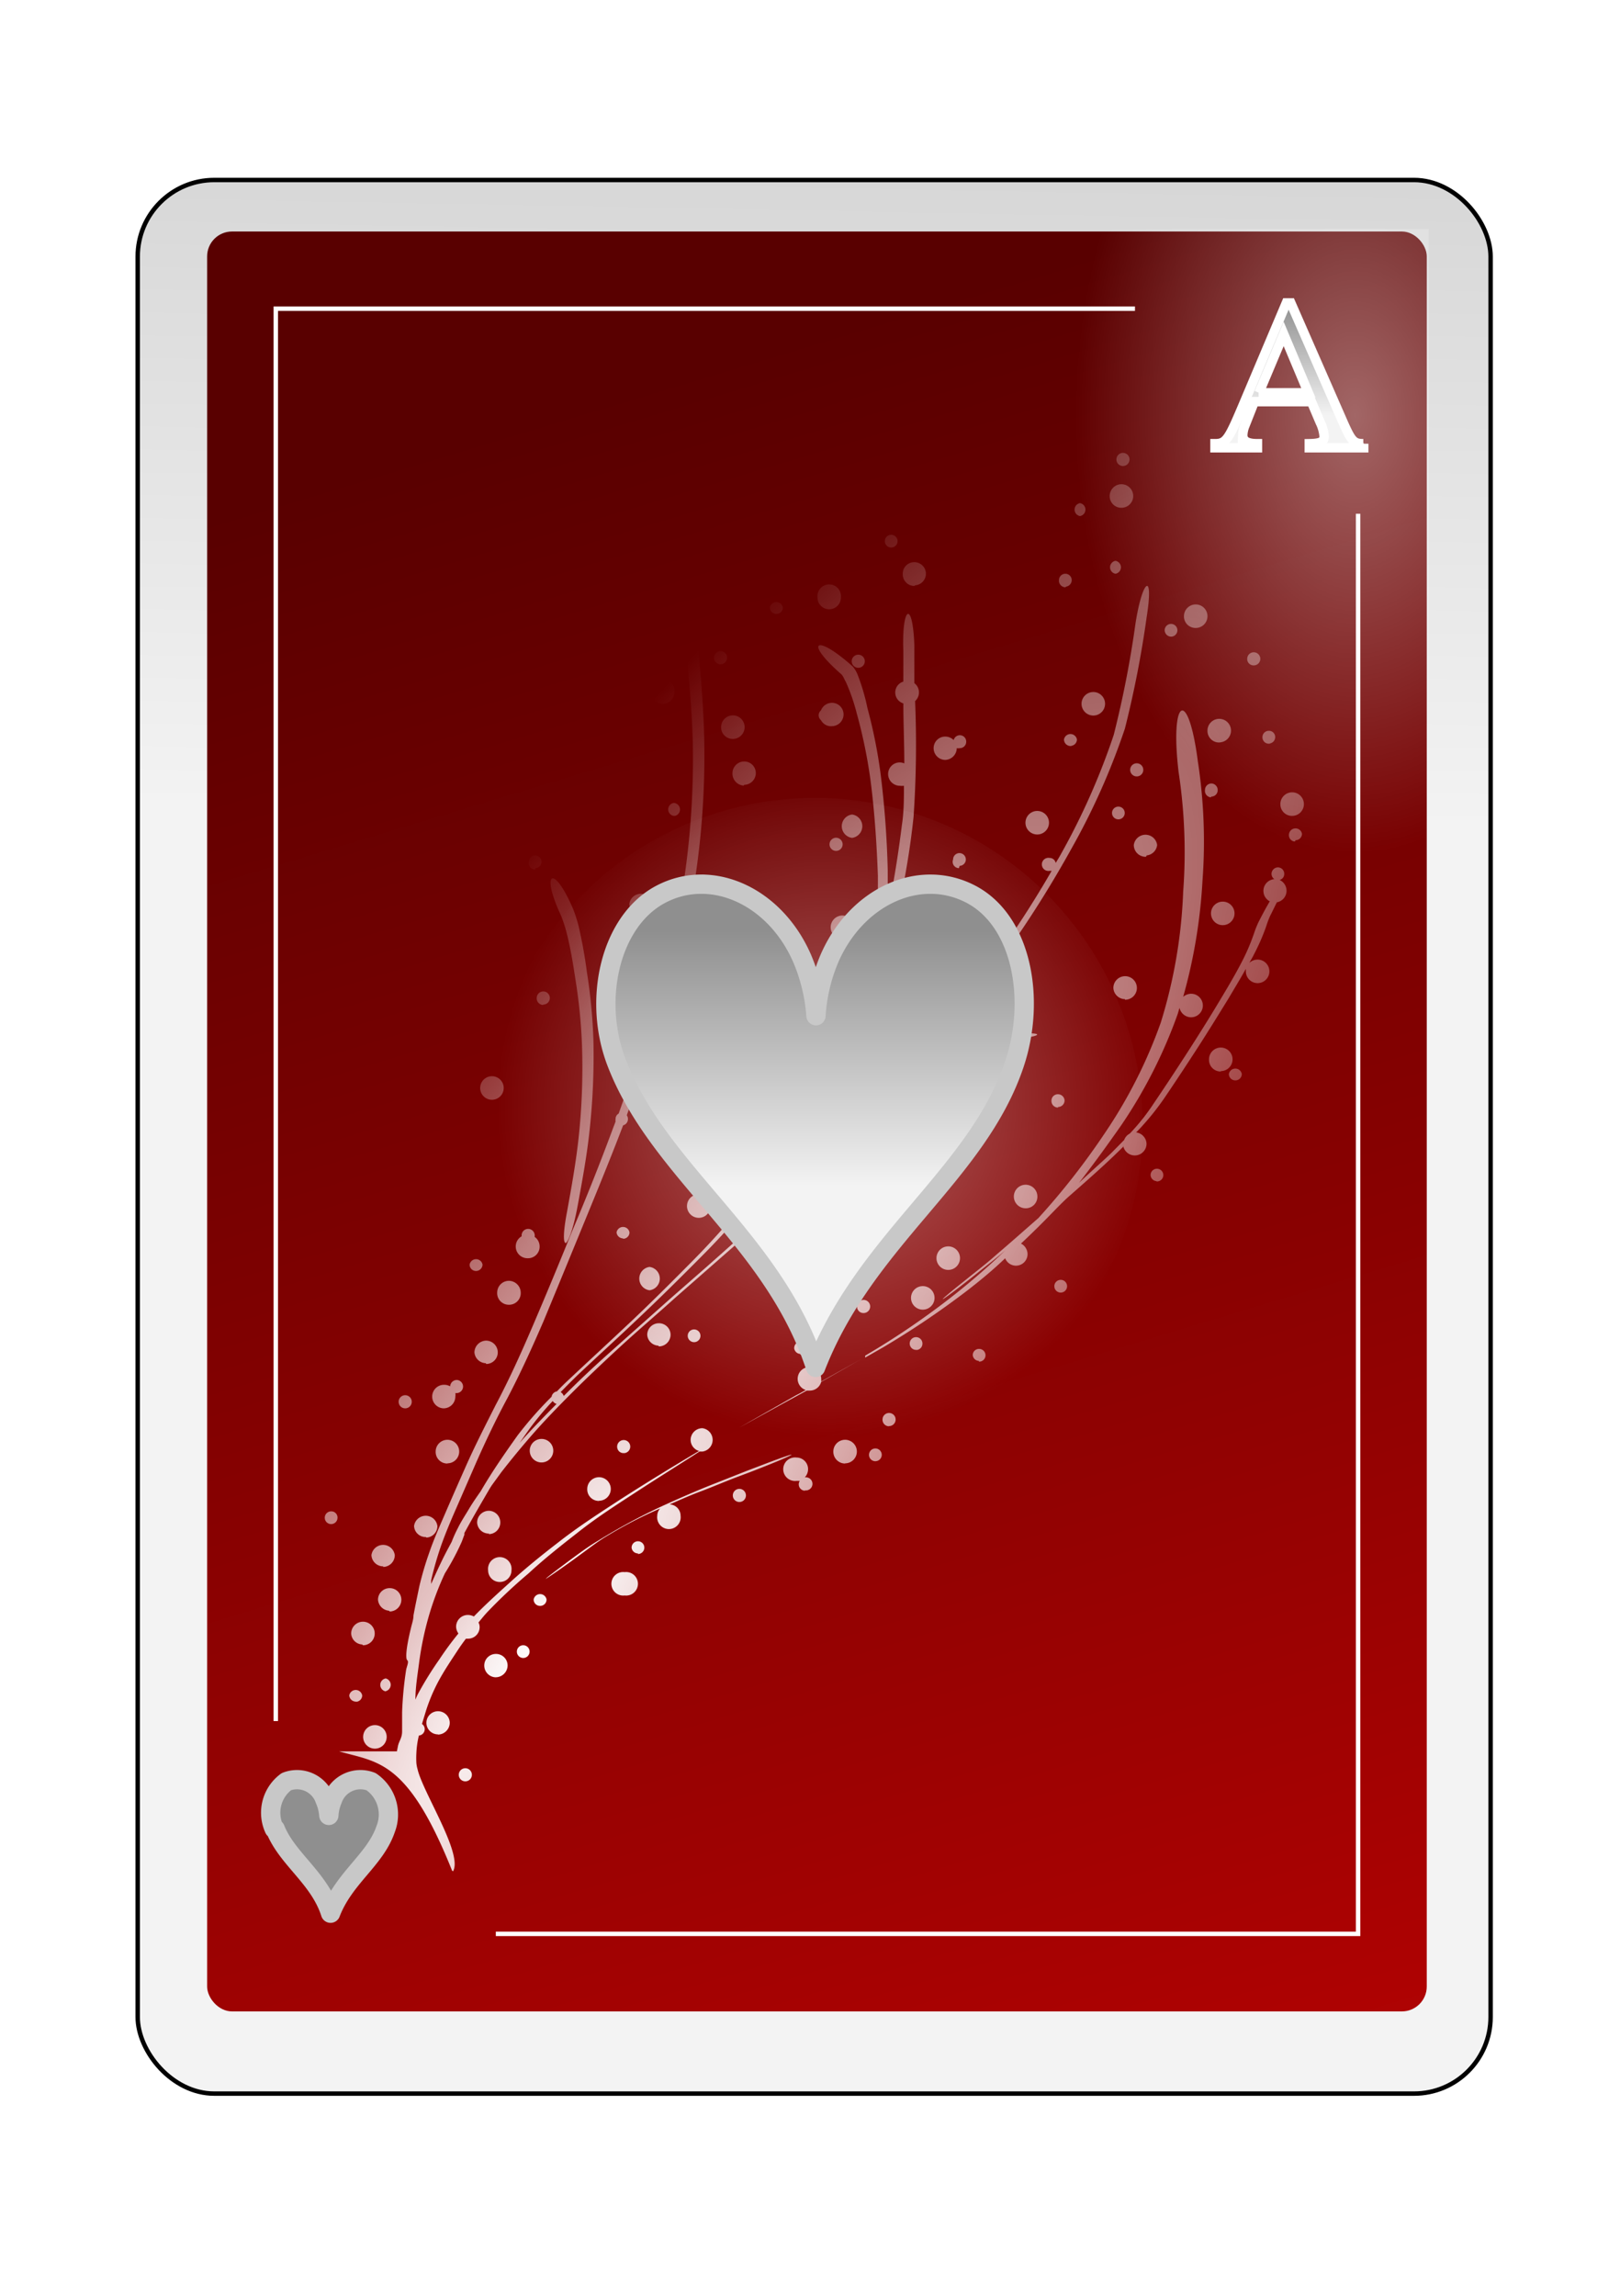 <?xml version="1.0" encoding="UTF-8" standalone="no"?>
<svg
   id="svg2"
   viewBox="0 0 84 119"
   version="1.1"
   sodipodi:docname="AH.svg"
   inkscape:version="1.3.2 (091e20e, 2023-11-25, custom)"
   xmlns:inkscape="http://www.inkscape.org/namespaces/inkscape"
   xmlns:sodipodi="http://sodipodi.sourceforge.net/DTD/sodipodi-0.dtd"
   xmlns:xlink="http://www.w3.org/1999/xlink"
   xmlns="http://www.w3.org/2000/svg"
   xmlns:svg="http://www.w3.org/2000/svg">
  <sodipodi:namedview
     id="namedview6"
     pagecolor="#ffffff"
     bordercolor="#000000"
     borderopacity="0.25"
     inkscape:showpageshadow="2"
     inkscape:pageopacity="0.0"
     inkscape:pagecheckerboard="0"
     inkscape:deskcolor="#d1d1d1"
     inkscape:zoom="15.285714"
     inkscape:cx="41.96729"
     inkscape:cy="59.5"
     inkscape:window-width="3840"
     inkscape:window-height="2054"
     inkscape:window-x="-11"
     inkscape:window-y="-11"
     inkscape:window-maximized="1"
     inkscape:current-layer="svg2" />
  <defs
     id="defs6">
    <style
       id="style1">
      .cls-1 {
        filter: url(#filter63625-2);
      }

      .cls-2 {
        stroke: #000;
        fill: url(#linear-gradient);
      }

      .cls-2, .cls-6 {
        stroke-miterlimit: 10;
        stroke-width: 0.23px;
      }

      .cls-3 {
        fill: url(#linear-gradient-2);
      }

      .cls-4 {
        opacity: 0.47;
        fill: url(#radial-gradient);
      }

      .cls-10, .cls-4, .cls-5 {
        isolation: isolate;
      }

      .cls-5 {
        opacity: 0.4;
        fill: url(#radial-gradient-2);
      }

      .cls-6 {
        fill: none;
      }

      .cls-6, .cls-8 {
        stroke: #fff;
      }

      .cls-11, .cls-7 {
        stroke: #c8c8c8;
        stroke-linejoin: round;
        stroke-width: 1px;
      }

      .cls-7 {
        fill: url(#linear-gradient-3);
      }

      .cls-8 {
        stroke-width: 0.49px;
        fill: url(#linear-gradient-4);
      }

      .cls-9 {
        fill: url(#radial-gradient-3);
      }

      .cls-10 {
        opacity: 0.4;
        fill: url(#radial-gradient-4);
      }

      .cls-11 {
        fill: url(#linear-gradient-5);
      }
    </style>
    <filter
       id="filter63625-2"
       name="filter63625-2"
       x="-0.129"
       y="-0.091"
       width="1.257"
       height="1.182">
      <feGaussianBlur
         result="feGaussianBlur63627-6"
         stdDeviation="3.76"
         id="feGaussianBlur1" />
    </filter>
    <linearGradient
       id="linear-gradient"
       x1="-1311.72"
       y1="-1987.88"
       x2="-1302.23"
       y2="-1473.37"
       gradientTransform="matrix(0.23, 0, 0, -0.23, 339.37, -415.01)"
       gradientUnits="userSpaceOnUse">
      <stop
         offset="0"
         stop-color="#f3f3f3"
         id="stop1" />
      <stop
         offset="1"
         stop-color="#8f8f8f"
         id="stop2" />
    </linearGradient>
    <linearGradient
       id="linear-gradient-2"
       x1="-1725.66"
       y1="-1765.59"
       x2="-1593.38"
       y2="-2203.3"
       gradientTransform="matrix(0.24, 0, 0, -0.24, 441.08, -401.79)"
       gradientUnits="userSpaceOnUse">
      <stop
         offset="0"
         stop-color="#590000"
         id="stop3" />
      <stop
         offset="1"
         stop-color="#bf0303"
         id="stop4" />
    </linearGradient>
    <radialGradient
       id="radial-gradient"
       cx="2529.18"
       cy="6330.35"
       r="58.68"
       gradientTransform="matrix(-0.23, 0, 0, 0.21, 588.11, -1210.68)"
       gradientUnits="userSpaceOnUse">
      <stop
         offset="0"
         stop-color="#fff"
         id="stop5" />
      <stop
         offset="1"
         stop-color="#fff"
         stop-opacity="0"
         id="stop6" />
    </radialGradient>
    <radialGradient
       id="radial-gradient-2"
       cx="-1294.66"
       cy="-1011.53"
       r="63.15"
       gradientTransform="matrix(0.23, 0, 0, -0.36, 368.03, -342.63)"
       xlink:href="#radial-gradient" />
    <linearGradient
       id="linear-gradient-3"
       x1="-8968.93"
       y1="-11973.02"
       x2="-8968.93"
       y2="-11909.9"
       gradientTransform="matrix(0.05, 0, 0, -0.06, 493.33, -602.39)"
       xlink:href="#linear-gradient" />
    <linearGradient
       id="linear-gradient-4"
       x1="198.33"
       y1="1031.07"
       x2="198.33"
       y2="1036.87"
       gradientTransform="matrix(1, 0, 0, -1, -131.47, 1052.6)"
       xlink:href="#linear-gradient" />
    <radialGradient
       id="radial-gradient-3"
       cx="698.92"
       cy="1455.66"
       r="25.37"
       gradientTransform="matrix(0.83, 0.56, 2.15, -3.16, -3681.98, 4293.86)"
       xlink:href="#radial-gradient" />
    <radialGradient
       id="radial-gradient-4"
       cx="162.18"
       cy="263.11"
       r="26.74"
       gradientTransform="matrix(0.64, 0, 0, -0.64, -60.94, 225.74)"
       xlink:href="#radial-gradient" />
    <linearGradient
       id="linear-gradient-5"
       x1="-2440.77"
       y1="-2465.07"
       x2="-2440.77"
       y2="-2402.02"
       gradientTransform="matrix(0.19, 0, 0, -0.21, 508.91, -456.17)"
       xlink:href="#linear-gradient" />
  </defs>
  <title
     id="title6">Ace of Hearts</title>
  <g
     id="_1_heart"
     data-name="1_heart">
    <g
       id="use70755">
      <g
         id="g65535">
        <rect
           id="rect65539"
           class="cls-2"
           x="7.14"
           y="9.33"
           width="70.15"
           height="99.19"
           rx="3.97"
           ry="3.97" />
        <rect
           id="rect65541"
           class="cls-3"
           x="10.74"
           y="12"
           width="63.24"
           height="92.26"
           rx="1.29"
           ry="1.29" />
        <rect
           id="rect65543"
           class="cls-4"
           x="10.84"
           y="79.85"
           width="26.55"
           height="24.28"
           rx="1.04"
           ry="1.04" />
        <rect
           id="rect65545"
           class="cls-5"
           x="44.8"
           y="11.87"
           width="29.28"
           height="45.27" />
        <path
           id="path65547"
           class="cls-6"
           d="M25.71,100.24H70.42V26.63M58.85,16H14.3V89.21" />
      </g>
    </g>
    <g
       id="use74132">
      <g
         id="g74112">
        <path
           id="path74114"
           class="cls-7"
           d="M14.22,94.8a2,2,0,0,1,.63-2.45,1.53,1.53,0,0,1,2,.94,2.47,2.47,0,0,1,.2.81,2.46,2.46,0,0,1,.19-.81,1.53,1.53,0,0,1,2-.94A2.06,2.06,0,0,1,20,94.8c-.54,1.6-2.15,2.52-2.86,4.37-.59-1.84-2.24-2.8-2.87-4.37Z" />
      </g>
    </g>
    <g
       id="use7057">
      <path
         id="text6966"
         class="cls-8"
         d="M70.69,23c-.49,0-.61-.14-1-1l-2.76-6.3h-.23l-2.3,5.44C63.7,22.79,63.56,23,63,23v.21h2.2V23c-.53,0-.76-.14-.76-.45a1.44,1.44,0,0,1,.09-.44l.51-1.29H68l.45,1.06a2.06,2.06,0,0,1,.21.74c0,.28-.19.37-.77.38v.21h2.82V23m-5.43-2.64,1.28-3.05,1.28,3.05H65.26" />
    </g>
    <path
       id="path4043"
       class="cls-9"
       d="M23.49,97c.53-.9-1.57-4.1-1.84-5.3a1.7,1.7,0,0,1-.06-.31,4.55,4.55,0,0,1,0-.52,4.64,4.64,0,0,1,.13-.91.33.33,0,0,0,.16-.6l.21-.69a9.11,9.11,0,0,1,.6-1.44c.32-.61.71-1.18,1.09-1.76.12-.18.25-.36.38-.53h.1a.6.6,0,0,0,.61-.6.5.5,0,0,0-.06-.24c.15-.18.3-.37.46-.54a27.32,27.32,0,0,1,2.13-2c.81-.75,1.67-1.43,2.53-2.1,1-.8,2.12-1.51,3.21-2.22s2.08-1.32,3.13-2l.15,0a.61.61,0,0,0,0-1.21.61.61,0,0,0-.61.6.6.6,0,0,0,.44.58l-.29.17c-1.29.77-2.56,1.55-3.82,2.36-1.09.71-2.19,1.42-3.22,2.23-.87.67-1.72,1.36-2.53,2.1-.62.56-1.24,1.12-1.82,1.72a.65.65,0,0,0-.31-.08.61.61,0,0,0-.61.6.62.62,0,0,0,.12.36,16.5,16.5,0,0,0-1,1.36,17.75,17.75,0,0,0-1.09,1.76,2.92,2.92,0,0,0-.14.31c0-.61.1-1.22.18-1.83a16.57,16.57,0,0,1,.52-2.52,15.31,15.31,0,0,1,.83-2.2,13,13,0,0,0,.87-1.63c.05-.12.09-.25.14-.37a.36.36,0,0,1,0-.09c.43-.79.88-1.56,1.33-2.33l.09-.14.51-.7c.5-.64,1-1.25,1.54-1.87.68-.78,1.4-1.52,2.13-2.25s1.67-1.62,2.53-2.41,1.87-1.65,2.8-2.49l3-2.63c1.12-1,2.21-2,3.28-3,.58-.55,1.14-1.1,1.7-1.65a10.71,10.71,0,0,0,1.68-1.33c1.11-.94,2.23-1.86,3.39-2.74a15.89,15.89,0,0,1,2.27-1.56l.5-.22a.52.52,0,0,0,0,.18.61.61,0,1,0,1.21,0,.59.59,0,0,0-.15-.39c2.23-.16,2.69-.49.27-.33a1.82,1.82,0,0,0-.57.13h-.16a.59.59,0,0,0-.53.33,21.16,21.16,0,0,0-3.41,2.21c-1.15.87-2.27,1.8-3.37,2.74-.46.39-.76.66-.94.83l1.72-1.73c1.25-1.26,2.43-2.58,3.58-3.93.71-.85,1.4-1.73,2.06-2.61a.62.62,0,0,0,.47.22.6.6,0,0,0,.6-.61.6.6,0,0,0-.36-.55c.3-.41.6-.81.89-1.22A56.29,56.29,0,0,0,55.55,44a35.88,35.88,0,0,0,2.78-6.24,54,54,0,0,0,1.13-5.8c.37-2.33-.21-2-.58.34a53.82,53.82,0,0,1-1.13,5.79A35.92,35.92,0,0,1,55,44.29c-.08.15-.17.29-.26.44a.32.32,0,0,0-.32-.26.34.34,0,1,0,0,.67l.11,0a52.87,52.87,0,0,1-3,4.63l-.6.84a.6.6,0,0,0-.55.59.5.5,0,0,0,0,.12c-.82,1.1-1.65,2.17-2.53,3.22-1.15,1.35-2.32,2.67-3.57,3.93S41.9,60.83,40.68,62s-2.17,2-3.29,3-2,1.75-3,2.64-1.87,1.66-2.8,2.49S30,71.59,29.23,72.36a.35.35,0,0,0-.16-.2c.3-.31.6-.61.91-.91,1-.94,2-1.85,3-2.8,1.18-1.11,2.33-2.25,3.47-3.4a39.09,39.09,0,0,0,3.62-4.2,47.71,47.71,0,0,0,3.29-5.4,35.94,35.94,0,0,0,2.65-6.11,41.51,41.51,0,0,0,1.36-7,54.93,54.93,0,0,0,.08-6,.61.61,0,0,0,.2-.45.6.6,0,0,0-.24-.48c0-.25,0-.49,0-.74,0-.42,0-.83,0-1.25-.09-2.35-.66-2-.57.33,0,.42,0,.83,0,1.25,0,.11,0,.22,0,.33a.59.59,0,0,0,0,1.13c0,1,.05,2.07.05,3.11a.59.59,0,0,0-.23-.05.6.6,0,0,0-.61.6.61.61,0,0,0,.61.61.78.78,0,0,0,.21,0c0,.66,0,1.34-.1,2-.19,1.51-.42,3-.74,4.51,0-.71,0-1.42,0-2.13a49.81,49.81,0,0,0-.37-5,26.23,26.23,0,0,0-.68-3.4A10.84,10.84,0,0,0,44.48,35a1.56,1.56,0,0,0-.26-.45c-1.91-1.71-2.55-1.32-.63.37.14.11.18.29.27.43A9.86,9.86,0,0,1,44.43,37a26.14,26.14,0,0,1,.7,3.39c.22,1.68.33,3.36.39,5,0,.93,0,1.87,0,2.81a7,7,0,0,0,0,1.22,1.55,1.55,0,0,0-.07.23c-.39,1.15-.82,2.28-1.31,3.39a.61.61,0,1,0-.52.91l.12,0c-.3.62-.61,1.23-.94,1.83a46.5,46.5,0,0,1-3.3,5.41,39.09,39.09,0,0,1-3.62,4.2c-1.14,1.15-2.29,2.3-3.48,3.41-1,.94-2,1.86-3,2.8-.18.17-.35.34-.52.52a.34.34,0,0,0-.28.28,19.78,19.78,0,0,0-1.76,2c-.67.94-1.33,1.89-1.91,2.89-.21.3-.42.6-.61.92s-.41.65-.58,1a6.43,6.43,0,0,0-.32.71v0c-.16.3-.33.61-.48.92s-.4.84-.58,1.26a1.55,1.55,0,0,1,0-.21,18.09,18.09,0,0,1,.5-1.74c.24-.68.52-1.34.81-2l1.06-2.43c.49-1.1,1-2.17,1.57-3.23.69-1.31,1.3-2.66,1.88-4,.69-1.66,1.37-3.32,2.06-5s1.41-3.43,2.07-5.16a.33.33,0,0,0,.25-.32.32.32,0,0,0-.06-.2c.65-1.82,1.24-3.66,1.8-5.51C35,50.19,35.52,48,36,45.82a42.61,42.61,0,0,0,.51-7.74c-.08-2.63-.38-5.25-.7-7.87-.2-1.57-.44-3.14-.68-4.71a5.23,5.23,0,0,0-.36-1.39.71.71,0,0,0,.2,0,.61.61,0,0,0,.6-.61.61.61,0,1,0-1,.41,3.76,3.76,0,0,0,0,1.89c.11.69.21,1.39.32,2.08a.38.38,0,0,0-.24-.08.33.33,0,1,0,0,.66.34.34,0,0,0,.3-.18q.16,1.11.3,2.22c0,.19.05.38.07.57A.6.6,0,0,0,35,31a.61.61,0,1,0,.39,1.06c.25,2.1.46,4.2.53,6.31a42.8,42.8,0,0,1-.53,7.75c-.44,2.2-1,4.37-1.65,6.52-.52,1.7-1.06,3.4-1.66,5.08a.31.31,0,0,0-.16.29.25.25,0,0,0,0,.12l-.13.34q-1,2.7-2.13,5.36-1,2.48-2.08,5c-.58,1.35-1.19,2.7-1.88,4-.54,1.07-1.09,2.14-1.57,3.23-.36.81-.72,1.63-1.07,2.44s-.58,1.33-.81,2a16.61,16.61,0,0,0-.51,1.74c-.1.49-.21,1-.3,1.49,0,.22-.08.43-.13.65-.26,1.06-.29,1.6-.19,1.68s-.05.36-.07.55a18.73,18.73,0,0,0-.2,2.13c0,.33,0,.66,0,1s-.15.49-.21.74l-.06.3h-3c2,.58,3.55.41,5.86,6.18Zm.58-4.67a.34.34,0,1,0,0-.67.34.34,0,0,0,0,.67Zm-4.63-1.69a.61.61,0,0,0,.61-.61.61.61,0,1,0-.61.61Zm3.27-.73a.62.62,0,0,0,.61-.61.61.61,0,0,0-.61-.6.6.6,0,0,0-.6.6A.6.6,0,0,0,22.71,89.9Zm-4.26-1.7a.33.33,0,0,0,.33-.33.34.34,0,0,0-.67,0A.34.34,0,0,0,18.45,88.2ZM20,87.66A.34.34,0,0,0,20,87a.34.34,0,0,0,0,.67Zm5.71-.72a.62.62,0,0,0,.61-.61.6.6,0,0,0-.61-.6.6.6,0,0,0-.6.6A.61.61,0,0,0,25.67,86.94Zm1.42-1a.33.33,0,0,0,0-.66.33.33,0,0,0,0,.66Zm-8.31-.66a.61.61,0,1,0-.61-.6A.6.6,0,0,0,18.78,85.24Zm1.39-1.75a.61.61,0,0,0,.6-.61.6.6,0,0,0-.6-.6.6.6,0,0,0-.61.6A.62.62,0,0,0,20.17,83.49ZM28,83.24a.33.33,0,0,0,.34-.33.34.34,0,0,0-.67,0A.33.33,0,0,0,28,83.24Zm4.39-.54a.61.61,0,1,0,0-1.21.61.61,0,1,0,0,1.21ZM25.92,82a.6.6,0,0,0,.6-.6.61.61,0,1,0-1.21,0A.6.6,0,0,0,25.92,82Zm2.37-.15s.71-.46,1.82-1.28c.48-.35.94-.71,1.44-1a22.34,22.34,0,0,1,2.21-1.17l.47-.21a.58.58,0,0,0-.15.38.61.61,0,1,0,1.21,0,.59.59,0,0,0-.57-.59c.53-.23,1.06-.47,1.6-.67s1.21-.49,1.82-.72l.77-.29c2.39-.92,3-1.28.63-.37l-.79.3-1.82.72c-.86.34-1.72.72-2.56,1.1A31.44,31.44,0,0,0,31,79.87c-.51.3-1,.67-1.45,1-.86.64-1.23.93-1.21.93Zm-8.42-.63a.61.61,0,0,0,.6-.61.61.61,0,0,0-1.21,0A.61.61,0,0,0,19.87,81.19Zm13.21-.67a.33.33,0,1,0-.33-.33A.33.33,0,0,0,33.08,80.52Zm-11-.85a.6.6,0,0,0,.6-.6.61.61,0,0,0-1.21,0A.6.6,0,0,0,22.11,79.67Zm3.26-.18a.6.6,0,0,0,.6-.6.6.6,0,0,0-.6-.61.61.61,0,0,0-.6.61A.6.6,0,0,0,25.37,79.49ZM17.17,79a.33.33,0,0,0,.33-.33.32.32,0,0,0-.33-.33.33.33,0,0,0-.33.33A.33.33,0,0,0,17.17,79Zm21.11-1.15a.34.34,0,1,0,0-.67.34.34,0,0,0,0,.67Zm-7.22-.06a.61.61,0,1,0-.61-.61A.6.6,0,0,0,31.06,77.8Zm10.67-.54a.34.34,0,1,0,0-.67h0a.63.63,0,0,0,.17-.42.6.6,0,0,0-.6-.61.61.61,0,1,0,0,1.21l.17,0a.33.33,0,0,0,.28.51Zm2.09-1.4a.61.61,0,1,0-.61-.6A.61.61,0,0,0,43.82,75.86Zm-20.62,0a.61.61,0,1,0-.61-.6A.6.6,0,0,0,23.2,75.86ZM28,75.8a.61.61,0,1,0,0-1.21.61.61,0,0,0,0,1.21Zm17.39-.06a.33.33,0,1,0-.33-.33A.33.33,0,0,0,45.36,75.74Zm-13-.42A.34.34,0,1,0,32,75,.33.33,0,0,0,32.36,75.32Zm-5.54-.4.6-.85a15.24,15.24,0,0,1,1.21-1.45.34.34,0,0,0,.2.15c-.65.66-1.3,1.32-1.9,2l-.11.12ZM38.33,74l2-1.1,1.5-.82.17,0a.61.61,0,0,0,.58-.45l2.07-1.18-2.07,1.16a.51.51,0,0,0,0-.13.61.61,0,1,0-.8.57c-.16.09-.35.2-.48.26L38.33,74Zm7.76-.08a.34.34,0,1,0-.33-.34A.34.34,0,0,0,46.09,73.93ZM23,73a.61.61,0,0,0,.61-.61.58.58,0,0,0,0-.18h.07a.34.34,0,0,0,.33-.34.34.34,0,0,0-.33-.34.35.35,0,0,0-.34.33.61.61,0,0,0-.3-.08A.61.61,0,0,0,23,73ZM21,73a.34.34,0,1,0-.33-.33A.34.34,0,0,0,21,73Zm4.21-2.3a.6.6,0,0,0,.6-.6.61.61,0,0,0-.6-.61.62.62,0,0,0-.61.61A.61.61,0,0,0,25.19,70.66Zm25.56-.12a.33.33,0,0,0,.33-.33.33.33,0,0,0-.33-.33.32.32,0,0,0-.33.33A.33.33,0,0,0,50.75,70.54Zm-5.91-.21.91-.52a44.11,44.11,0,0,0,4.35-2.93c.7-.54,1.39-1.11,2-1.7a.6.6,0,0,0,1.16-.2.62.62,0,0,0-.34-.56c.48-.45.94-.9,1.4-1.37s.67-.69,1-1l0,0c1-.88,2-1.75,2.9-2.65l0-.05a.61.61,0,0,0,1.21-.09.61.61,0,0,0-.54-.6,13.4,13.4,0,0,0,1.51-1.85c.57-.84,1.13-1.69,1.68-2.54s1.08-1.71,1.61-2.57c.3-.51.6-1,.89-1.52,0,0,0,.08,0,.12a.61.61,0,1,0,.6-.6.63.63,0,0,0-.42.17c.08-.15.17-.29.24-.44a10.83,10.83,0,0,0,.63-1.44,5.37,5.37,0,0,1,.21-.56c.14-.27.25-.51.35-.7a.61.61,0,0,0,.5-.6.62.62,0,0,0-.36-.56.31.31,0,0,0,.24-.31.33.33,0,0,0-.33-.34.34.34,0,0,0-.33.34.33.33,0,0,0,.15.27.61.61,0,0,0-.24,1.15c-.17.29-.37.65-.6,1.11a5.42,5.42,0,0,0-.22.56,10.59,10.59,0,0,1-.61,1.43c-.4.78-.85,1.52-1.3,2.27s-1.06,1.72-1.61,2.57-1.11,1.7-1.68,2.54a11,11,0,0,1-1.24,1.56.59.59,0,0,0-.29.33l-.68.69c-.55.52-1.1,1-1.66,1.53.78-1,1.5-2,2.2-3a25.37,25.37,0,0,0,2.92-5.76l.09-.31a.62.62,0,0,0,.6.49.61.61,0,0,0,0-1.22.65.65,0,0,0-.41.16,27.8,27.8,0,0,0,1-6,27.45,27.45,0,0,0-.24-6.21c-.5-3.85-1.45-3.31-1,.54a27.57,27.57,0,0,1,.24,6.22A26.15,26.15,0,0,1,60.19,53a25.17,25.17,0,0,1-2.92,5.76,37.16,37.16,0,0,1-3.43,4.38c-.72.63-1.44,1.27-2.17,1.89-.52.47-1.08.89-1.62,1.33-1.91,1.52-1.31,1.17.6-.35.49-.4,1-.78,1.48-1.2v0a36.9,36.9,0,0,1-3,2.58,40.92,40.92,0,0,1-4.27,2.88Zm-3.35-.15a.34.34,0,1,0-.33-.33A.34.34,0,0,0,41.49,70.18Zm6.06-.25a.33.33,0,0,0,.26-.33.33.33,0,0,0-.33-.33.33.33,0,1,0,0,.66Zm-13.41-.18a.61.61,0,0,0,.61-.6.6.6,0,0,0-.61-.6.6.6,0,0,0-.6.6A.6.6,0,0,0,34.14,69.75ZM36,69.57a.33.33,0,1,0-.34-.33A.33.33,0,0,0,36,69.57Zm8.77-1.51a.34.34,0,1,0-.33-.33A.33.33,0,0,0,44.76,68.06Zm3-.18a.61.61,0,1,0,0-1.21.61.61,0,0,0,0,1.21ZM26.4,67.63A.6.6,0,0,0,27,67a.62.62,0,0,0-.61-.61.61.61,0,0,0-.61.61A.6.6,0,0,0,26.4,67.63ZM55,67a.33.33,0,1,0-.33-.33A.33.33,0,0,0,55,67Zm-21.32-.12a.61.61,0,0,0,0-1.21.61.61,0,0,0,0,1.21Zm-9-1a.34.34,0,0,0,.34-.33.34.34,0,0,0-.67,0A.33.33,0,0,0,24.67,65.88Zm24.41-.06a.61.61,0,1,0,0-1.21.61.61,0,0,0,0,1.21Zm-21.71-.6a.6.6,0,0,0,.6-.61.61.61,0,0,0-.26-.5.27.27,0,0,0,0-.13.34.34,0,0,0-.67,0,.3.3,0,0,0,0,.1.61.61,0,0,0,.29,1.14Zm13.06-.55a.6.6,0,0,0,.6-.6.6.6,0,0,0-.6-.61.61.61,0,0,0-.6.61A.6.6,0,0,0,40.43,64.67Zm-11.14-.22c.14,0,.42-.69.65-1.94s.47-2.54.61-3.82a36,36,0,0,0,.21-4.76,28.24,28.24,0,0,0-.34-3.55A23.89,23.89,0,0,0,30,48a7.25,7.25,0,0,0-.29-.9c-1-2.33-1.7-1.95-.62.36a7.11,7.11,0,0,1,.29.89c.2.78.33,1.58.45,2.37a27.92,27.92,0,0,1,.35,3.54A34.25,34.25,0,0,1,30,59c-.14,1.28-.37,2.55-.6,3.82-.21,1.1-.19,1.61-.07,1.6Zm12.93,0a.33.33,0,1,0-.34-.33A.33.33,0,0,0,42.22,64.43Zm-9.92-.24a.33.33,0,0,0,.33-.33.34.34,0,0,0-.67,0A.34.34,0,0,0,32.3,64.19Zm4-1.09a.61.61,0,0,0,0-1.21.61.61,0,1,0,0,1.21Zm16.88-.49a.6.6,0,0,0,.6-.6.61.61,0,1,0-.6.6Zm6.8-1.39a.33.33,0,1,0-.33-.33A.33.33,0,0,0,59.94,61.22ZM48.42,58.38a.61.61,0,1,0-.6-.6A.6.6,0,0,0,48.42,58.38Zm6.44-1a.34.34,0,0,0,.34-.33.34.34,0,0,0-.34-.33.33.33,0,0,0-.34.33A.34.34,0,0,0,54.86,57.41ZM25.43,57a.61.61,0,1,0,0-1.21.61.61,0,0,0,0,1.21Zm15.31-.24a.61.61,0,1,0-.61-.6A.6.6,0,0,0,40.74,56.75ZM64.05,56a.33.33,0,0,0,.34-.33.34.34,0,0,0-.67,0A.33.33,0,0,0,64.05,56Zm-.75-.48a.61.61,0,1,0-.61-.6A.6.6,0,0,0,63.3,55.54Zm-18.82-.18a.61.61,0,0,0,.61-.61.61.61,0,1,0-1.21,0A.6.6,0,0,0,44.48,55.36Zm-10-.67a.61.61,0,1,0-.6-.6A.6.6,0,0,0,34.5,54.69Zm-6.32-2.6a.34.34,0,1,0-.33-.34A.34.34,0,0,0,28.18,52.09ZM31.66,52a.61.61,0,1,0,0-1.21.61.61,0,0,0,0,1.21Zm26.67-.18a.61.61,0,1,0-.6-.61A.61.61,0,0,0,58.33,51.79Zm-22.95-.61a.33.33,0,1,0,0-.66.33.33,0,1,0,0,.66Zm8.38-2.54a.61.61,0,0,0,0-1.21.61.61,0,1,0,0,1.21Zm7.14-.06a.6.6,0,0,0,.6-.6.61.61,0,0,0-.6-.61.6.6,0,0,0-.6.61A.6.6,0,0,0,50.9,48.58Zm12.58-.66a.61.61,0,0,0,0-1.21.61.61,0,1,0,0,1.21Zm-30.24-.49a.6.6,0,0,0,.6-.6.61.61,0,0,0-1.21,0A.6.6,0,0,0,33.24,47.43Zm15.36-.06a.61.61,0,0,0,.61-.6.62.62,0,0,0-.61-.61.61.61,0,0,0-.61.61A.6.6,0,0,0,48.6,47.37ZM36.47,46a.33.33,0,1,0,0-.66.33.33,0,1,0,0,.66Zm-8.71-1a.33.33,0,1,0-.34-.33A.33.33,0,0,0,27.76,45.07Zm22-.12a.33.33,0,1,0-.34-.33A.33.33,0,0,0,49.72,45Zm9.7-.54A.61.61,0,0,0,60,43.8a.61.61,0,0,0-1.21,0A.61.61,0,0,0,59.42,44.41Zm-16.05-.24a.34.34,0,0,0,0-.67.34.34,0,1,0,0,.67Zm23.77-.55a.33.33,0,0,0,.33-.33.34.34,0,0,0-.67,0A.33.33,0,0,0,67.14,43.62Zm-23-.12a.61.61,0,0,0,0-1.21.61.61,0,0,0,0,1.21Zm9.68-.18a.61.61,0,0,0,0-1.21.61.61,0,1,0,0,1.21ZM58,42.47a.33.33,0,1,0-.34-.33A.33.33,0,0,0,58,42.47Zm9-.18a.61.61,0,1,0-.61-.6A.6.6,0,0,0,67,42.29Zm-32,0a.34.34,0,0,0-.07-.67.34.34,0,0,0,0,.67Zm27.81-1a.33.33,0,0,0,.33-.34.34.34,0,0,0-.33-.34.34.34,0,0,0-.33.34A.34.34,0,0,0,62.78,41.33Zm-24.22-.61a.61.61,0,0,0,.6-.61.6.6,0,0,0-.6-.6.61.61,0,0,0-.61.6A.62.62,0,0,0,38.56,40.72ZM59,40.24a.34.34,0,0,0,0-.67.34.34,0,1,0,0,.67Zm-10-.85a.62.62,0,0,0,.61-.61v0a.41.41,0,0,0,.16,0,.33.33,0,0,0,.33-.33.33.33,0,0,0-.65-.09.63.63,0,0,0-.44-.18.6.6,0,0,0-.6.6.61.61,0,0,0,.6.61Zm6.51-.73a.33.33,0,0,0,.33-.33.34.34,0,0,0-.67,0A.34.34,0,0,0,55.59,38.66Zm10.28-.12a.33.33,0,0,0,.33-.33.32.32,0,0,0-.33-.33.33.33,0,0,0-.33.33A.33.33,0,0,0,65.87,38.54Zm-2.57-.06a.61.61,0,1,0-.61-.6A.6.6,0,0,0,63.3,38.48ZM38,38.3a.61.61,0,1,0-.61-.61A.6.6,0,0,0,38,38.3Zm5.14-.66a.61.61,0,0,0,.6-.61.6.6,0,0,0-.6-.6.61.61,0,0,0-.57.39.33.33,0,0,0,0,.51A.59.59,0,0,0,43.16,37.64Zm13.54-.55a.61.61,0,1,0-.6-.61A.61.61,0,0,0,56.7,37.09Zm-22.32-.61a.6.6,0,0,0,.61-.6.61.61,0,1,0-1.21,0A.6.6,0,0,0,34.38,36.48Zm10.2-1.87a.34.34,0,0,0,0-.67.34.34,0,1,0,0,.67ZM65,34.49a.34.34,0,1,0-.33-.33A.33.33,0,0,0,65,34.49Zm-27.64-.06a.34.34,0,1,0-.34-.34A.34.34,0,0,0,37.32,34.43ZM60.72,33a.33.33,0,1,0-.33-.33A.34.34,0,0,0,60.72,33ZM62,32.55a.61.61,0,1,0-.61-.61A.6.6,0,0,0,62,32.55Zm-21.75-.73a.33.33,0,0,0,.34-.33.34.34,0,0,0-.67,0A.33.33,0,0,0,40.28,31.82ZM43,31.58a.6.6,0,0,0,.6-.6.61.61,0,1,0-1.21,0A.6.6,0,0,0,43,31.58Zm-5.21-1a.6.6,0,0,0,.61-.6.6.6,0,0,0-.61-.6.61.61,0,0,0-.61.6A.6.6,0,0,0,37.83,30.61Zm17.45-.17a.34.34,0,0,0,.33-.34.33.33,0,0,0-.66,0A.34.34,0,0,0,55.28,30.44Zm-7.83-.07a.6.6,0,0,0,.6-.6.6.6,0,0,0-.6-.6.59.59,0,0,0-.6.6A.6.6,0,0,0,47.45,30.37Zm10.43-.6a.34.34,0,0,0,0-.67.34.34,0,0,0,0,.67ZM46.21,28.38a.33.33,0,0,0,.33-.33.33.33,0,0,0-.66,0A.33.33,0,0,0,46.21,28.38Zm-13-.18a.61.61,0,0,0,.61-.61.61.61,0,0,0-1.21,0A.61.61,0,0,0,33.23,28.2ZM56,26.75a.34.34,0,0,0,0-.67.34.34,0,0,0,0,.67Zm2.15-.43a.61.61,0,1,0-.61-.6A.6.6,0,0,0,58.16,26.32Zm-25.75-.91a.33.33,0,1,0-.33-.33A.34.34,0,0,0,32.41,25.41Zm25.77-1.26a.34.34,0,1,0,0-.67.34.34,0,0,0,0,.67Zm-16.63-.92a.33.33,0,0,0,.33-.33.33.33,0,0,0-.66,0A.33.33,0,0,0,41.55,23.23ZM33,21.6a.33.33,0,0,0,.33-.33.32.32,0,0,0-.33-.33.33.33,0,0,0-.33.33A.33.33,0,0,0,33,21.6Zm1.69-1.21a.33.33,0,0,0,0-.66.33.33,0,0,0,0,.66Z" />
    <g
       id="use4211">
      <path
         id="path4339"
         class="cls-10"
         d="M59.25,58.36a17,17,0,1,1-17-17A17,17,0,0,1,59.25,58.36Z" />
      <g
         id="g4341">
        <path
           id="path4343"
           class="cls-11"
           d="M32,55.15c-1.3-3.27-.38-7.41,2.27-8.8s5.93.11,7.33,3.35a9.3,9.3,0,0,1,.71,2.95A9,9,0,0,1,43,49.7c1.4-3.24,4.68-4.74,7.34-3.35s3.38,5.47,2.26,8.8c-1.93,5.75-7.74,9.09-10.31,15.73C40.14,64.27,34.22,60.81,32,55.15Z" />
      </g>
    </g>
  </g>
</svg>
